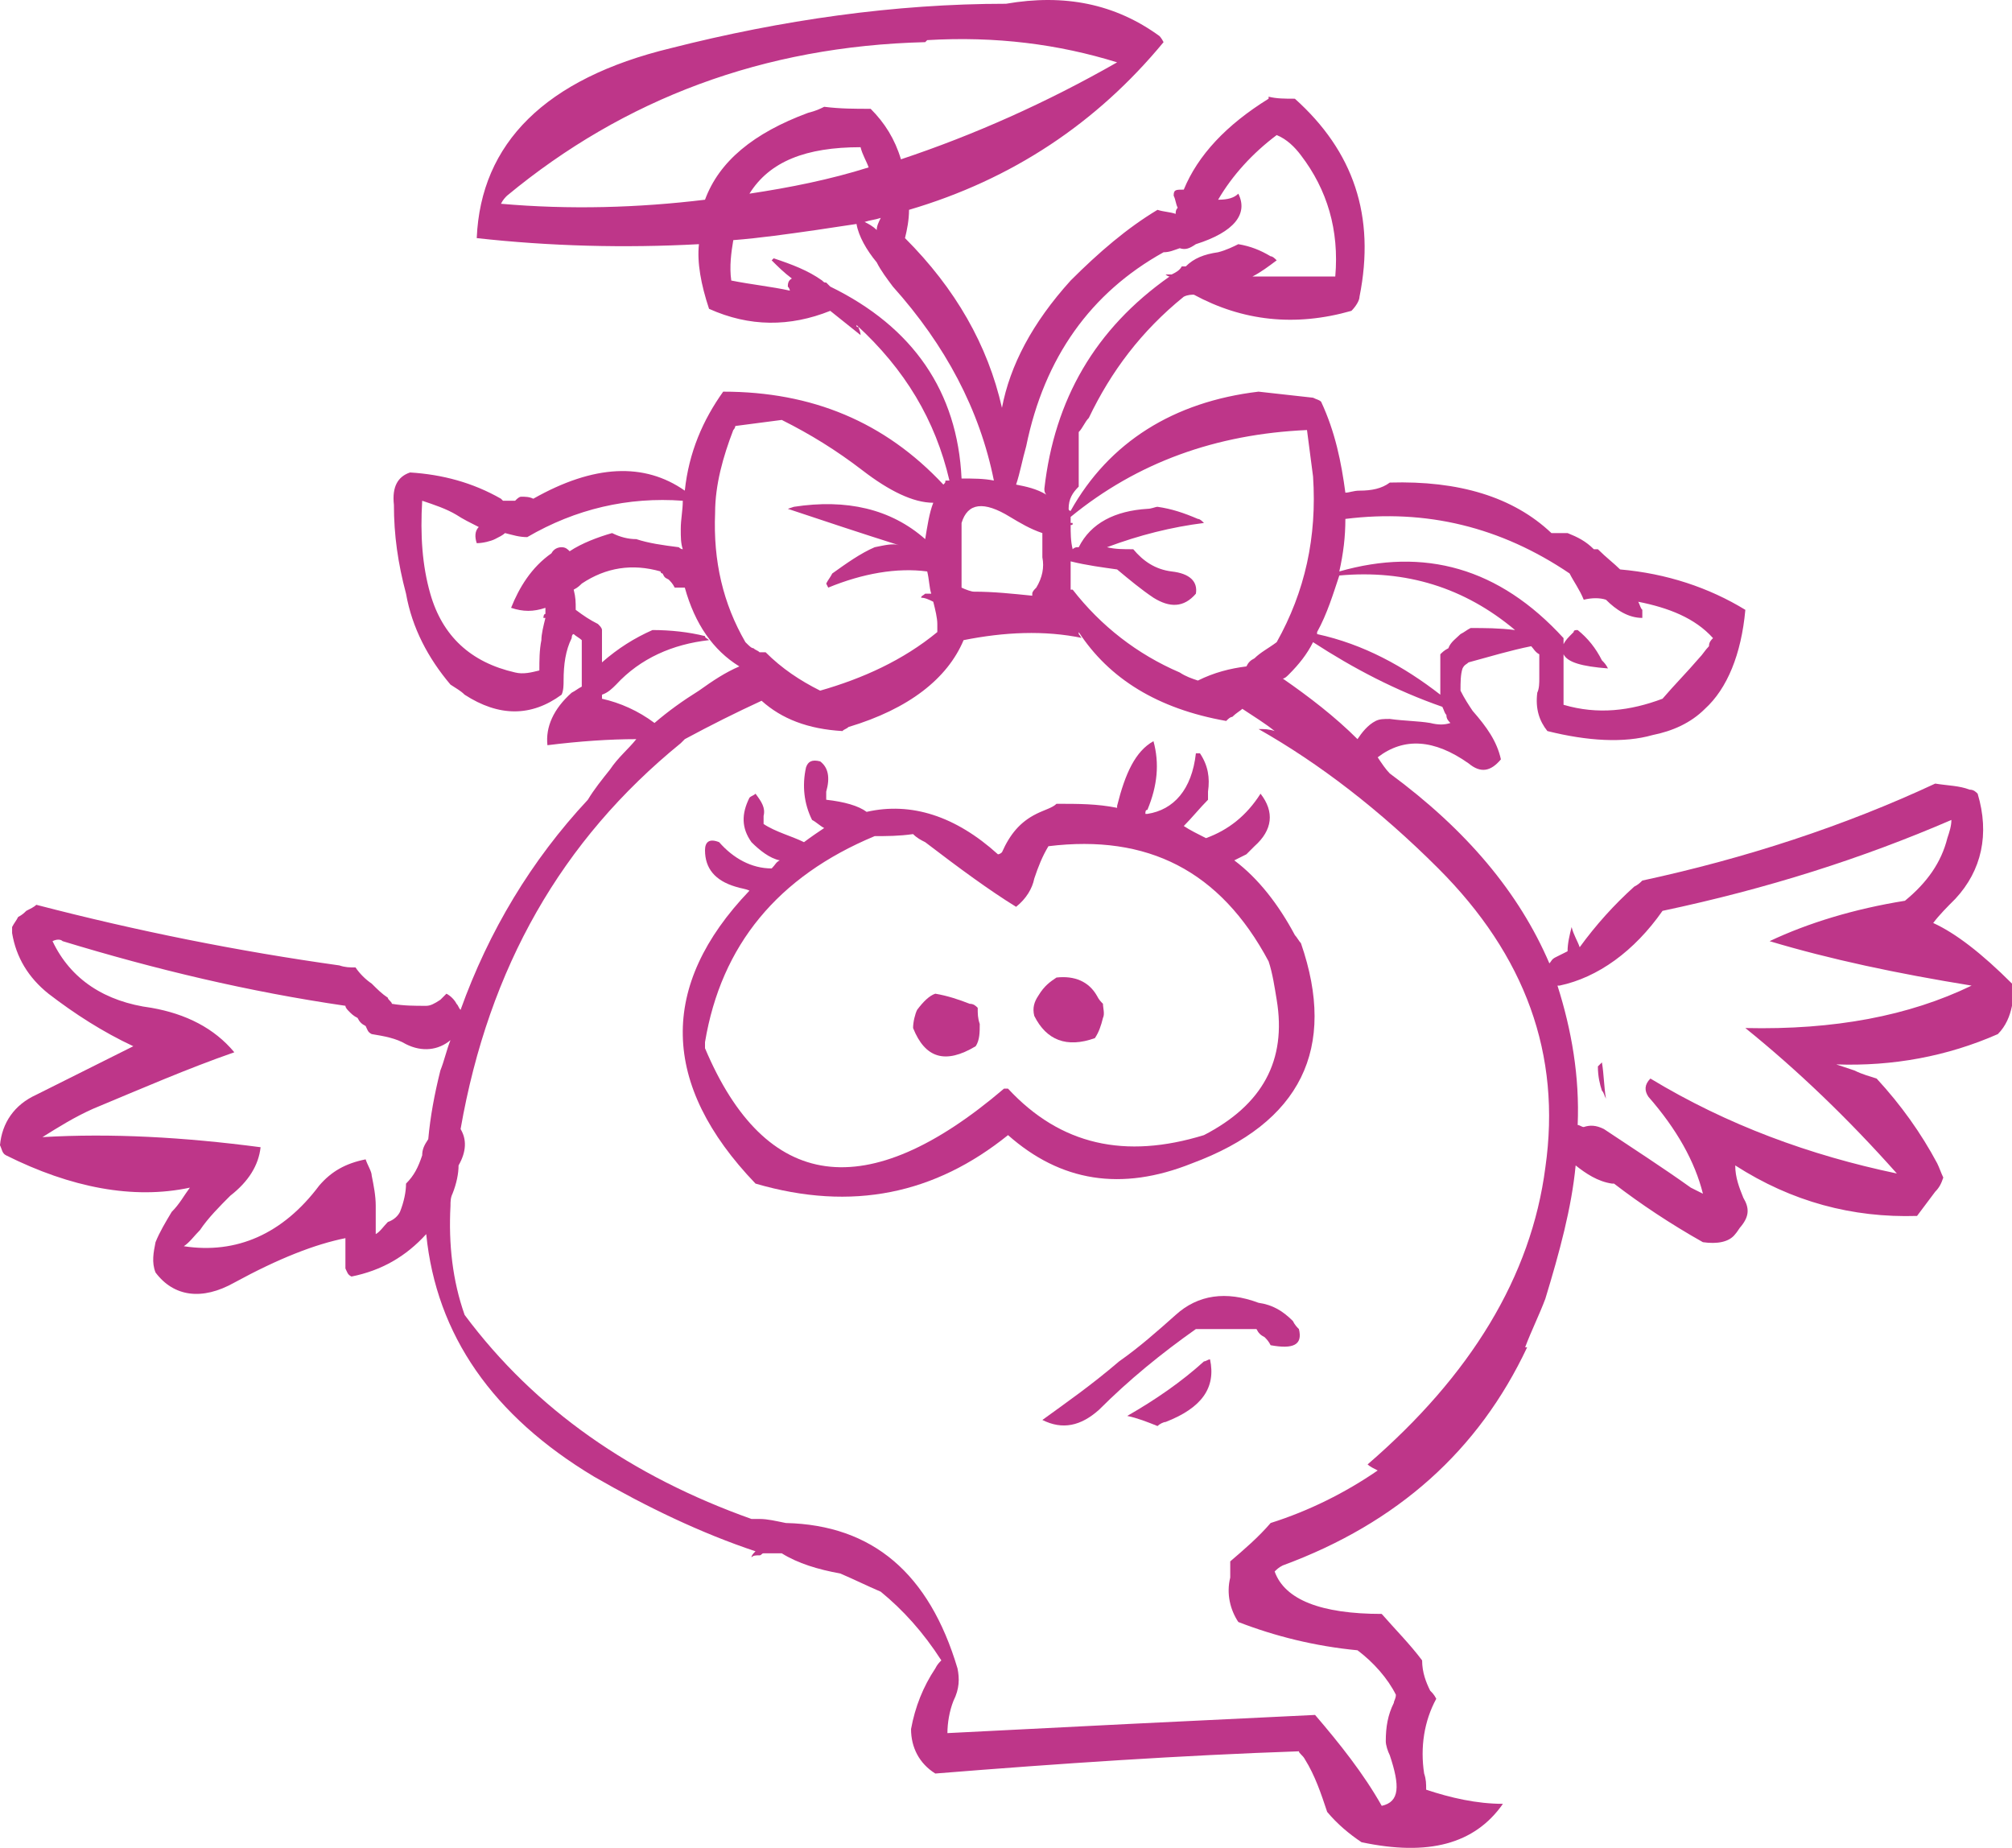<?xml version="1.0" encoding="iso-8859-1"?>
<!-- Generator: Adobe Illustrator 12.0.1, SVG Export Plug-In . SVG Version: 6.00 Build 51448)  -->
<!DOCTYPE svg PUBLIC "-//W3C//DTD SVG 1.1//EN" "http://www.w3.org/Graphics/SVG/1.1/DTD/svg11.dtd">
<svg  version="1.1" id="Layer_1" xmlns="http://www.w3.org/2000/svg" xmlns:xlink="http://www.w3.org/1999/xlink" width="99.6" height="91.467"
	 viewBox="0 0 99.6 91.467" style="overflow:visible;enable-background:new 0 0 99.6 91.467;" xml:space="preserve">
<g>
	<path style="fill:#BE3689;" d="M81.8,36.386c1-0.2,1.9-0.6,2.6-1.3c1.1-1,1.8-2.7,2-4.9c-1.8-1.1-3.9-1.8-6.2-2
		c-0.3-0.3-0.7-0.6-1.1-1h-0.2c-0.4-0.4-0.8-0.6-1.3-0.8c-0.4,0-0.6,0-0.8,0c-1.9-1.8-4.6-2.6-8-2.5c-0.4,0.3-0.9,0.4-1.5,0.4
		c-0.3,0-0.5,0.1-0.7,0.1c-0.2-1.5-0.5-3-1.2-4.5c-0.1-0.1-0.2-0.1-0.4-0.2c-0.9-0.1-1.8-0.2-2.7-0.3c-4.2,0.5-7.4,2.5-9.3,5.9
		c-0.1,0-0.1-0.1-0.1-0.1c0-0.5,0.2-0.8,0.5-1.1c0-0.4,0-0.8,0-1.2c0-0.5,0-1,0-1.5c0.2-0.2,0.3-0.5,0.5-0.7c1.1-2.3,2.6-4.3,4.7-6
		c0.2-0.1,0.4-0.1,0.5-0.1c2.4,1.3,5,1.6,7.8,0.8c0.2-0.2,0.4-0.5,0.4-0.7c0.8-4-0.3-7.2-3.2-9.8c-0.5,0-0.9,0-1.3-0.1
		c0,0.1,0,0.1,0,0.1c-2.1,1.3-3.5,2.8-4.2,4.5c-0.4,0-0.5,0-0.5,0.3c0.1,0.2,0.1,0.4,0.2,0.6c-0.1,0.1-0.1,0.2-0.1,0.3
		c-0.3-0.1-0.6-0.1-0.9-0.2c-1.5,0.9-2.9,2.1-4.3,3.5c-1.9,2.1-3,4.2-3.4,6.3c-0.7-3.1-2.3-5.9-4.8-8.4c0.1-0.4,0.2-0.9,0.2-1.4
		c5.1-1.5,9.3-4.3,12.6-8.3c-0.1-0.2-0.2-0.3-0.2-0.3c-2.2-1.6-4.7-2.1-7.6-1.6c-5.5,0-11.1,0.8-16.6,2.2c-6.2,1.5-9.4,4.7-9.6,9.4
		c3.6,0.4,7.3,0.5,11,0.3c-0.1,0.9,0.1,2,0.5,3.2c2,0.9,4,0.9,6,0.1c0.5,0.4,1,0.8,1.5,1.2c0-0.2-0.1-0.3-0.1-0.4
		c-0.1,0-0.1,0-0.1-0.1c2.4,2.2,3.9,4.7,4.6,7.7c0,0-0.1,0-0.2,0c0,0.1,0,0.1-0.1,0.2c-2.9-3.1-6.5-4.6-10.9-4.6
		c-1,1.4-1.7,3-1.9,4.9c-2-1.4-4.5-1.3-7.5,0.4c-0.2-0.1-0.4-0.1-0.6-0.1c-0.1,0-0.2,0.1-0.3,0.2c-0.2,0-0.4,0-0.6,0
		c0,0,0,0-0.1-0.1c-1.4-0.8-2.9-1.2-4.5-1.3c-0.6,0.2-0.9,0.7-0.8,1.6c0,1.5,0.2,2.9,0.6,4.4c0.3,1.7,1.1,3.2,2.2,4.5
		c0.3,0.2,0.5,0.3,0.7,0.5c1.7,1.1,3.3,1.1,4.8,0c0.1-0.2,0.1-0.5,0.1-0.7c0-0.8,0.1-1.5,0.4-2.1c0,0,0-0.2,0.1-0.2
		c0.1,0.1,0.3,0.2,0.4,0.3c0,0.4,0,0.8,0,1.1c0,0.4,0,0.7,0,1.1c0,0,0,0,0,0.1c-0.2,0.1-0.3,0.2-0.5,0.3c-0.9,0.8-1.3,1.7-1.2,2.6
		c1.6-0.2,3.1-0.3,4.4-0.3c-0.4,0.5-0.9,0.9-1.3,1.5l0,0c-0.4,0.5-0.8,1-1.1,1.5c-2.8,3-4.9,6.5-6.3,10.4c-0.1-0.1-0.1-0.2-0.2-0.3
		c-0.1-0.2-0.3-0.4-0.5-0.5c-0.1,0.1-0.2,0.2-0.3,0.3c-0.3,0.2-0.5,0.3-0.7,0.3c-0.6,0-1.1,0-1.7-0.1c0-0.1-0.2-0.2-0.2-0.3
		c-0.3-0.2-0.5-0.4-0.8-0.7c-0.3-0.2-0.6-0.5-0.8-0.8c-0.3,0-0.5,0-0.8-0.1c-5-0.7-10-1.7-15-3c-0.1,0.1-0.3,0.2-0.5,0.3
		c-0.1,0.1-0.2,0.2-0.4,0.3c-0.1,0.2-0.2,0.3-0.3,0.5c0,0.1,0,0.2,0,0.3c0.2,1.2,0.8,2.2,1.8,3c1.3,1,2.7,1.9,4.2,2.6
		c-1.6,0.8-3.2,1.6-4.8,2.4c-1.1,0.5-1.7,1.4-1.8,2.5c0.1,0.2,0.1,0.4,0.3,0.5c3.2,1.6,6.3,2.2,9.1,1.6c-0.3,0.4-0.5,0.8-0.9,1.2
		c-0.3,0.5-0.6,1-0.8,1.5c-0.1,0.5-0.2,1,0,1.5c0.9,1.2,2.3,1.4,3.9,0.5c2.2-1.2,4-1.9,5.5-2.2c0,0.3,0,0.5,0,0.8c0,0.1,0,0.2,0,0.4
		c0,0.1,0,0.2,0,0.3c0.1,0.2,0.1,0.3,0.3,0.4c1.5-0.3,2.7-1,3.7-2.1c0.5,5,3.3,9,8.3,12c2.6,1.5,5.3,2.8,8,3.7
		c-0.1,0.1-0.2,0.2-0.2,0.3c0.1-0.1,0.2-0.1,0.4-0.1c0.1,0,0.1-0.1,0.2-0.1c0.3,0,0.6,0,0.9,0c0.8,0.5,1.8,0.8,2.9,1
		c0.7,0.3,1.3,0.6,2,0.9c1.1,0.9,2.1,2,3,3.4c-0.1,0.1-0.2,0.2-0.3,0.4c-0.6,0.9-1,1.9-1.2,3c0,0.9,0.4,1.7,1.2,2.2
		c6.2-0.5,12.2-0.9,18-1.1c0,0.1,0.2,0.2,0.3,0.4c0.5,0.8,0.8,1.7,1.1,2.6c0.5,0.6,1.1,1.1,1.7,1.5c3.3,0.7,5.6,0.1,7-1.9
		c-1.3,0-2.6-0.3-3.8-0.7c0-0.3,0-0.5-0.1-0.8c-0.2-1.3,0-2.6,0.6-3.7c-0.1-0.2-0.2-0.3-0.3-0.4c-0.2-0.4-0.4-0.9-0.4-1.5
		c-0.6-0.8-1.3-1.5-2-2.3c-3,0-4.8-0.7-5.3-2.1c0.1-0.1,0.2-0.2,0.4-0.3c5.7-2.1,9.7-5.7,12.1-10.8c-0.1,0-0.1,0-0.1,0
		c0.3-0.8,0.7-1.6,1-2.4c0.7-2.3,1.3-4.5,1.5-6.6c0.5,0.4,1.1,0.8,1.8,0.9h0.1c1.3,1,2.8,2,4.4,2.9c0.7,0.1,1.3,0,1.6-0.4
		c0.1-0.1,0.2-0.3,0.3-0.4c0.4-0.5,0.4-0.9,0.1-1.4c-0.2-0.5-0.4-1-0.4-1.6c2.8,1.8,5.8,2.6,9,2.5c0.3-0.4,0.6-0.8,0.9-1.2
		c0.2-0.2,0.3-0.4,0.4-0.7c-0.1-0.2-0.2-0.5-0.3-0.7c-0.8-1.5-1.8-2.9-3-4.2c-0.3-0.1-0.7-0.2-1.1-0.4c-0.3-0.1-0.6-0.2-0.9-0.3
		c2.8,0.1,5.5-0.4,8-1.5c0.4-0.4,0.6-0.9,0.7-1.4c0-0.3,0-0.7,0-1.1c-1.5-1.5-2.8-2.5-3.9-3c0.3-0.4,0.7-0.8,1.1-1.2
		c1.3-1.4,1.7-3.2,1.1-5.2c-0.1-0.1-0.2-0.2-0.4-0.2c-0.5-0.2-1.1-0.2-1.7-0.3c-4.5,2.1-9.4,3.7-14.5,4.8c-0.1,0.1-0.2,0.2-0.4,0.3
		c-1,0.9-1.9,1.9-2.7,3c-0.1-0.3-0.3-0.6-0.4-1c-0.1,0.4-0.2,0.8-0.2,1.2c-0.2,0.1-0.4,0.2-0.6,0.3c-0.2,0.1-0.2,0.2-0.3,0.3
		c-1.5-3.5-4.1-6.6-7.9-9.4c-0.2-0.2-0.4-0.5-0.6-0.8c1.3-1,2.8-0.9,4.5,0.3c0.6,0.5,1.1,0.4,1.6-0.2c-0.2-0.9-0.7-1.6-1.4-2.4
		c-0.2-0.3-0.4-0.6-0.6-1c0-0.4,0-0.8,0.1-1.1c0.1-0.2,0.2-0.2,0.3-0.3c1.1-0.3,2.1-0.6,3.1-0.8c0.1,0.1,0.2,0.3,0.4,0.4
		c0,0.4,0,0.8,0,1.2c0,0.2,0,0.5-0.1,0.7c-0.1,0.8,0.1,1.4,0.5,1.9C78.6,36.686,80.4,36.786,81.8,36.386z M84.6,31.986
		c-0.2,0.2-0.3,0.4-0.5,0.6c-0.6,0.7-1.2,1.3-1.8,2c-1.6,0.6-3.2,0.8-4.9,0.3c0-0.2,0-0.5,0-0.7c0-0.3,0-0.5,0-0.8c0-0.3,0-0.7,0-1
		c0.2,0.4,0.9,0.6,2.2,0.7c-0.1-0.2-0.2-0.3-0.3-0.4c-0.3-0.6-0.7-1.1-1.2-1.5c-0.1,0-0.2,0-0.2,0.1c-0.3,0.3-0.4,0.4-0.5,0.6
		c0-0.1,0-0.2,0-0.3c-3.2-3.5-6.9-4.5-11.1-3.3c0.2-0.9,0.3-1.7,0.3-2.6c4-0.5,7.7,0.4,11.1,2.7c0.2,0.4,0.5,0.8,0.7,1.3
		c0.4-0.1,0.8-0.1,1.1,0c0.5,0.5,1.1,0.9,1.8,0.9c0-0.2,0-0.3,0-0.4c-0.1-0.1-0.1-0.2-0.2-0.4c1.5,0.3,2.8,0.8,3.7,1.8
		C84.7,31.686,84.6,31.786,84.6,31.986z M96.4,41.486c-0.3,1.2-1,2.2-2.1,3.1c-2.5,0.4-4.8,1.1-6.7,2c3,0.9,6.3,1.6,10,2.2
		c-3.1,1.5-6.8,2.2-11.2,2.1c2.6,2.1,5.1,4.5,7.5,7.2c-4.3-0.9-8.4-2.4-12.2-4.7c-0.3,0.3-0.3,0.6-0.1,0.9c1.4,1.6,2.3,3.2,2.7,4.8
		c-0.2-0.1-0.4-0.2-0.6-0.3c-1.4-1-2.8-1.9-4.3-2.9c-0.4-0.2-0.7-0.2-1-0.1c-0.1,0-0.2-0.1-0.3-0.1c0.1-2.4-0.3-4.7-1-6.9
		c0,0,0,0,0.1,0c1.9-0.4,3.7-1.7,5.1-3.7c5.2-1.1,9.9-2.6,14.3-4.5C96.6,40.886,96.5,41.186,96.4,41.486z M63.2,6.686
		c0.5,0.2,0.9,0.6,1.2,1c1.3,1.7,1.9,3.7,1.7,6c-1.5,0-2.8,0-4.1,0c0.4-0.2,0.8-0.5,1.2-0.8c-0.1-0.1-0.2-0.2-0.3-0.2
		c-0.5-0.3-1-0.5-1.6-0.6c-0.2,0.1-0.6,0.3-1,0.4c-0.7,0.1-1.2,0.3-1.6,0.7c-0.1,0-0.1,0-0.2,0c-0.1,0.2-0.3,0.3-0.5,0.4
		c-0.1,0-0.2,0-0.3,0c0,0,0.1,0.1,0.2,0.1c-3.7,2.6-5.7,6.1-6.2,10.5c0,0.1,0,0.2,0.1,0.3c-0.5-0.3-1-0.4-1.5-0.5
		c0.2-0.6,0.3-1.2,0.5-1.9c0.9-4.4,3.2-7.6,6.8-9.6c0.3,0,0.5-0.1,0.8-0.2c0.3,0.1,0.5,0,0.8-0.2c1.9-0.6,2.6-1.5,2.1-2.5
		c-0.2,0.2-0.5,0.3-1,0.3l0,0C61,8.686,62,7.586,63.2,6.686z M44.6,7.886c-0.3-1-0.8-1.8-1.5-2.5c-0.8,0-1.5,0-2.3-0.1
		c-0.2,0.1-0.4,0.2-0.8,0.3c-2.7,1-4.4,2.4-5.1,4.3c-3.3,0.4-6.7,0.5-10.1,0.2c0.1-0.2,0.2-0.3,0.3-0.4c5.8-4.8,12.7-7.4,20.7-7.6
		c0.1-0.1,0.1-0.1,0.1-0.1c3.4-0.2,6.5,0.2,9.4,1.1C51.8,5.086,48.2,6.686,44.6,7.886z M42.6,7.286c0.1,0.4,0.3,0.7,0.4,1
		c-1.9,0.6-3.9,1-5.9,1.3C38.1,7.986,39.9,7.286,42.6,7.286z M41.1,14.186c-0.1-0.1-0.2-0.2-0.2-0.2c-0.1,0-0.1,0-0.2-0.1
		c-0.7-0.5-1.5-0.8-2.4-1.1l-0.1,0.1c0.3,0.3,0.6,0.6,1,0.9c-0.2,0.1-0.2,0.3-0.2,0.4c0.1,0.1,0.1,0.2,0.1,0.2
		c-0.9-0.2-1.9-0.3-2.9-0.5c-0.1-0.7,0-1.4,0.1-2c1.3-0.1,2.7-0.3,4.1-0.5c0.7-0.1,1.3-0.2,2-0.3c0.1,0.6,0.5,1.3,1,1.9
		c0.2,0.4,0.5,0.8,0.8,1.2c2.6,2.9,4.3,6.1,5,9.6c-0.5-0.1-1-0.1-1.6-0.1C47.4,19.386,45.2,16.186,41.1,14.186L41.1,14.186z
		 M43.4,11.386c-0.2-0.2-0.4-0.3-0.6-0.4c0.3-0.1,0.5-0.1,0.8-0.2C43.5,10.986,43.4,11.186,43.4,11.386z M59.3,25.686
		c-0.7-0.3-1.3-0.5-2-0.6c-0.1,0-0.3,0.1-0.5,0.1c-1.6,0.1-2.8,0.7-3.4,1.9c0,0,0,0-0.1,0c0,0-0.1,0-0.2,0.1
		c-0.1-0.4-0.1-0.8-0.1-1.2c0.1,0,0.1,0,0.1-0.1c-0.1,0-0.1,0-0.1,0c0-0.1,0-0.2,0-0.3c3.3-2.7,7.2-4.1,11.7-4.3
		c0.1,0.8,0.2,1.5,0.3,2.3c0.2,3-0.4,5.7-1.8,8.2c-0.4,0.3-0.8,0.5-1.1,0.8c-0.2,0.1-0.3,0.2-0.4,0.4c-0.8,0.1-1.6,0.3-2.4,0.7
		c-0.3-0.1-0.6-0.2-0.9-0.4c-2.1-0.9-3.9-2.3-5.3-4.1c-0.1,0-0.1,0-0.1,0c0-0.5,0-0.9,0-1.4c0.8,0.2,1.6,0.3,2.3,0.4
		c0.6,0.5,1.2,1,1.8,1.4c0.8,0.5,1.5,0.5,2.1-0.2c0.1-0.6-0.3-1-1.2-1.1c-0.8-0.1-1.4-0.5-1.9-1.1c-0.5,0-0.9,0-1.3-0.1
		c1.6-0.6,3.2-1,4.8-1.2C59.5,25.786,59.4,25.686,59.3,25.686z M53.4,31.386v-0.1c1.5,2.3,3.9,3.8,7.3,4.4c0.1-0.1,0.2-0.2,0.3-0.2
		c0.2-0.2,0.4-0.3,0.5-0.4c0.6,0.4,1.1,0.7,1.6,1.1c-0.3-0.1-0.5-0.1-0.8-0.1c3,1.7,6,4,8.9,6.9c4.3,4.3,6.1,9.2,5.3,14.8
		c-0.7,5.4-3.7,10.3-8.8,14.7c0.1,0.1,0.3,0.2,0.5,0.3c-1.6,1.1-3.4,2-5.3,2.6c-0.6,0.7-1.3,1.3-2,1.9c0,0.3,0,0.5,0,0.8
		c-0.2,0.8,0,1.6,0.4,2.2c1.8,0.7,3.8,1.2,5.9,1.4c0.8,0.6,1.5,1.4,1.9,2.2c0,0.2-0.1,0.3-0.1,0.4c-0.3,0.6-0.4,1.2-0.4,1.9
		c0,0.2,0.1,0.5,0.2,0.7c0.5,1.5,0.5,2.3-0.4,2.5c-0.9-1.6-2.1-3.1-3.3-4.5c-6.3,0.3-12.4,0.6-18.2,0.9c0-0.5,0.1-1.1,0.3-1.6
		c0.3-0.6,0.3-1.1,0.2-1.6c-1.4-4.7-4.2-7.1-8.5-7.2c-0.5-0.1-0.9-0.2-1.3-0.2c-0.2,0-0.3,0-0.4,0c-5.9-2.1-10.7-5.4-14.2-10.1
		c-0.6-1.7-0.8-3.5-0.7-5.4c0-0.2,0-0.4,0.1-0.6c0.2-0.5,0.3-1,0.3-1.4c0.4-0.7,0.4-1.3,0.1-1.8c1.4-8,5-14.3,10.9-19.1h0.1
		c0,0,0,0-0.1,0c0.1-0.1,0.2-0.2,0.2-0.2c1.3-0.7,2.5-1.3,3.8-1.9c1,0.9,2.3,1.4,4,1.5c0.1-0.1,0.2-0.1,0.3-0.2
		c3-0.9,4.9-2.4,5.7-4.3c2-0.4,4-0.5,5.9-0.1C53.5,31.586,53.5,31.486,53.4,31.386z M51.1,29.386v0.1c-1-0.1-1.9-0.2-2.9-0.2
		c-0.1,0-0.4-0.1-0.6-0.2v-0.2c0-0.3,0-0.7,0-1.1c0-0.5,0-1,0-1.5c0-0.1,0-0.2,0-0.4c0.3-1,1.1-1.1,2.4-0.3c0.5,0.3,1,0.6,1.6,0.8
		c0,0.4,0,0.8,0,1.2c0.1,0.5,0,1-0.3,1.5C51.2,29.186,51.1,29.286,51.1,29.386z M44.5,26.986c-0.3-0.1-0.7,0-1.2,0.1
		c-0.7,0.3-1.4,0.8-2.1,1.3c-0.1,0.2-0.2,0.3-0.3,0.5l0.1,0.2c1.7-0.7,3.4-1,4.9-0.8c0.1,0.4,0.1,0.8,0.2,1.1c-0.1,0-0.2,0-0.3,0
		c-0.1,0.1-0.2,0.1-0.2,0.2c0.2,0,0.4,0.1,0.6,0.2c0.1,0.4,0.2,0.8,0.2,1.1c0,0.2,0,0.3,0,0.4c-1.7,1.4-3.7,2.3-5.8,2.9
		c-1-0.5-1.9-1.1-2.7-1.9c-0.1,0-0.2,0-0.3,0c-0.1-0.1-0.2-0.1-0.3-0.2c-0.1,0-0.2-0.1-0.4-0.3c-1.1-1.9-1.6-4-1.5-6.4
		c0-1.4,0.4-2.8,0.9-4.1c0.1-0.1,0.1-0.2,0.1-0.2c0.8-0.1,1.5-0.2,2.3-0.3c1.4,0.7,2.7,1.5,4,2.5c1.3,1,2.5,1.6,3.5,1.6
		c-0.2,0.5-0.3,1.2-0.4,1.8c-1.7-1.5-3.9-2-6.5-1.6l-0.3,0.1C40.8,25.786,42.6,26.386,44.5,26.986z M72.3,31.386
		c-0.2,0.2-0.5,0.4-0.6,0.7c-0.2,0.1-0.3,0.2-0.4,0.3c0,0.7,0,1.3,0,1.9c0,0.1,0,0.1,0,0.1c-1.8-1.4-3.8-2.5-6.1-3
		c0-0.1,0-0.1,0-0.1c0.5-0.9,0.8-1.9,1.1-2.8c3.3-0.3,6.2,0.6,8.7,2.7c-0.8-0.1-1.5-0.1-2.2-0.1l0,0
		C72.6,31.186,72.5,31.286,72.3,31.386z M63.8,33.386c0.5-0.5,0.9-1,1.2-1.6c2,1.3,4.1,2.4,6.4,3.2c0.1,0.2,0.1,0.3,0.2,0.4
		c0,0.2,0.1,0.3,0.2,0.4c-0.3,0.1-0.6,0.1-1,0c-0.6-0.1-1.3-0.1-2-0.2c-0.3,0-0.5,0-0.7,0.1c-0.4,0.2-0.7,0.6-0.9,0.9
		c-1.1-1.1-2.4-2.1-3.7-3C63.6,33.586,63.7,33.486,63.8,33.386z M40.2,14.686c0.1,0,0.1,0,0.1,0H40.2L40.2,14.686z M33.6,27.086
		c-0.8-0.1-1.5-0.2-2.1-0.4c-0.4,0-0.8-0.1-1.2-0.3c-0.7,0.2-1.5,0.5-2.1,0.9c-0.1-0.1-0.2-0.2-0.4-0.2s-0.4,0.1-0.5,0.3
		c-1,0.7-1.6,1.7-2,2.7c0.6,0.2,1.1,0.2,1.7,0c0,0.1,0,0.2,0,0.3c-0.1,0-0.1,0.2-0.1,0.2H27c-0.1,0.4-0.2,0.8-0.2,1.1
		c-0.1,0.5-0.1,1-0.1,1.5c-0.4,0.1-0.8,0.2-1.2,0.1c-2.2-0.5-3.6-1.8-4.2-3.9c-0.4-1.4-0.5-2.9-0.4-4.6c0.6,0.2,1.2,0.4,1.7,0.7
		c0.3,0.2,0.7,0.4,1.1,0.6c-0.2,0.2-0.2,0.5-0.1,0.8c0.3,0,0.7-0.1,0.9-0.2s0.4-0.2,0.5-0.3c0.4,0.1,0.7,0.2,1.1,0.2
		c2.4-1.4,5-2,7.7-1.8c0,0.5-0.1,0.9-0.1,1.4c0,0.4,0,0.7,0.1,1C33.7,27.186,33.6,27.086,33.6,27.086z M33.4,29.086
		c0.2,0,0.4,0,0.5,0c0.5,1.8,1.4,3.1,2.7,3.9c-0.7,0.3-1.3,0.7-2,1.2c-0.8,0.5-1.5,1-2.2,1.6c-0.8-0.6-1.7-1-2.6-1.2
		c0-0.1,0-0.1,0-0.2c0.3-0.1,0.5-0.3,0.7-0.5c1.2-1.3,2.8-2,4.6-2.2c-0.1-0.1-0.2-0.1-0.2-0.2c-0.8-0.2-1.7-0.3-2.6-0.3
		c-0.9,0.4-1.7,0.9-2.5,1.6c0-0.6,0-1.1,0-1.6c0-0.1-0.1-0.2-0.2-0.3c-0.4-0.2-0.7-0.4-1.1-0.7c0-0.4,0-0.6-0.1-1
		c0.2-0.1,0.3-0.2,0.4-0.3c1.2-0.8,2.5-1,3.9-0.6c0,0.1,0.1,0.1,0.1,0.1c0.1,0.2,0.1,0.2,0.3,0.3
		C33.2,28.786,33.3,28.886,33.4,29.086z M22.3,51.486c-0.2,0.5-0.3,1-0.5,1.5c-0.3,1.2-0.5,2.3-0.6,3.4c-0.2,0.3-0.3,0.5-0.3,0.8
		c-0.2,0.6-0.4,1-0.8,1.4c0,0.4-0.1,0.9-0.3,1.4c-0.1,0.2-0.3,0.4-0.6,0.5c-0.2,0.2-0.4,0.5-0.6,0.6c0-0.2,0-0.4,0-0.6
		c0-0.3,0-0.5,0-0.8c0-0.5-0.1-1-0.2-1.5c0-0.2-0.2-0.5-0.3-0.8c-1,0.2-1.7,0.6-2.3,1.3c-1.8,2.4-4.1,3.4-6.7,3
		c0.3-0.2,0.5-0.5,0.8-0.8c0.4-0.6,1-1.2,1.5-1.7c0.9-0.7,1.4-1.5,1.5-2.4c-3.8-0.5-7.4-0.7-10.8-0.5c0.8-0.5,1.6-1,2.5-1.4
		c2.4-1,4.7-2,7-2.8c-1-1.2-2.4-1.9-4.1-2.2c-2.3-0.3-4-1.4-4.9-3.3c0.2-0.1,0.4-0.1,0.5,0c4.6,1.4,9.2,2.5,14,3.2
		c0,0.1,0.1,0.2,0.2,0.3s0.2,0.2,0.4,0.3c0.1,0.2,0.2,0.3,0.4,0.4c0.1,0.2,0.1,0.3,0.3,0.4c0.6,0.1,1.2,0.2,1.7,0.5
		C20.9,52.086,21.7,51.986,22.3,51.486z"/>
	<path style="fill:#BE3689;" d="M79.5,54.386c-0.1-0.6-0.1-1.2-0.2-1.8c0,0-0.1,0.1-0.2,0.2c0,0.5,0.1,0.9,0.2,1.2
		C79.4,54.086,79.4,54.186,79.5,54.386z"/>
	<path style="fill:#BE3689;" d="M42.9,40.186c-0.4-0.3-1.1-0.5-2-0.6c0-0.2,0-0.3,0-0.4c0.2-0.7,0.1-1.2-0.3-1.5
		c-0.4-0.1-0.6,0-0.7,0.3c-0.2,0.9-0.1,1.8,0.3,2.6c0.2,0.1,0.4,0.3,0.6,0.4c-0.3,0.2-0.6,0.4-1,0.7c-0.6-0.3-1.4-0.5-2-0.9
		c0-0.1,0-0.2,0-0.4c0.1-0.4-0.1-0.7-0.4-1.1c-0.1,0.1-0.2,0.1-0.3,0.2c-0.4,0.8-0.4,1.5,0.1,2.2c0.4,0.4,0.9,0.8,1.4,0.9
		c-0.2,0.1-0.2,0.2-0.4,0.4c-1,0-1.9-0.5-2.6-1.3c-0.5-0.2-0.7,0-0.7,0.4c0,0.9,0.5,1.5,1.5,1.8c0.3,0.1,0.5,0.1,0.7,0.2
		c-4.5,4.7-4.4,9.6,0.3,14.5c4.8,1.4,8.9,0.5,12.5-2.4c2.6,2.3,5.6,2.8,9.1,1.4c5.4-2,7.2-5.7,5.4-10.9c-0.1-0.1-0.2-0.3-0.3-0.4
		c-0.8-1.5-1.8-2.8-3-3.7c0.2-0.1,0.4-0.2,0.6-0.3c0.1-0.1,0.2-0.2,0.4-0.4c0.9-0.8,1-1.7,0.3-2.6l0,0c-0.7,1.1-1.6,1.8-2.7,2.2
		c-0.4-0.2-0.8-0.4-1.1-0.6c0.4-0.4,0.8-0.9,1.2-1.3c0-0.2,0-0.3,0-0.4c0.1-0.7,0-1.3-0.4-1.9h-0.2c-0.2,1.8-1.1,2.8-2.4,3
		c-0.1,0-0.1,0-0.1,0c0-0.1,0-0.2,0.1-0.2c0.5-1.2,0.6-2.3,0.3-3.4c-0.9,0.5-1.4,1.6-1.8,3.2c0,0,0,0,0,0.1c-1-0.2-1.9-0.2-3-0.2
		c-0.2,0.2-0.6,0.3-1,0.5c-0.8,0.4-1.3,1-1.7,1.9c0,0-0.1,0.1-0.2,0.1C47.3,40.386,45.1,39.686,42.9,40.186z M45.8,41.686
		c1.7,1.3,3.2,2.4,4.5,3.2c0.5-0.4,0.8-0.9,0.9-1.4c0.2-0.6,0.4-1.1,0.7-1.6c4.9-0.6,8.5,1.2,10.9,5.7c0.2,0.6,0.3,1.3,0.4,1.9
		c0.5,3-0.7,5.2-3.6,6.7c-3.9,1.2-7.1,0.5-9.7-2.3c-0.1,0-0.1,0-0.2,0c-6.8,5.8-11.8,5.1-14.8-2c0-0.1,0-0.2,0-0.3
		c0.8-4.8,3.6-8.2,8.4-10.2c0.6,0,1.2,0,1.9-0.1C45.4,41.486,45.6,41.586,45.8,41.686z"/>
	<path style="fill:#BE3689;" d="M54.6,49.686c-0.1-0.1-0.2-0.2-0.3-0.4c-0.4-0.7-1.1-1-2-0.9c-0.3,0.2-0.6,0.4-0.9,0.9
		c-0.2,0.3-0.3,0.6-0.2,1c0.6,1.2,1.6,1.6,3,1.1c0.2-0.3,0.3-0.6,0.4-1C54.7,50.186,54.6,49.886,54.6,49.686z"/>
	<path style="fill:#BE3689;" d="M45.2,50.886c0.6,1.5,1.6,1.8,3.1,0.9c0.2-0.3,0.2-0.7,0.2-1.1c-0.1-0.3-0.1-0.5-0.1-0.8
		c-0.1-0.1-0.2-0.2-0.4-0.2c-0.5-0.2-1.1-0.4-1.7-0.5c-0.3,0.1-0.6,0.4-0.9,0.8C45.3,50.186,45.2,50.586,45.2,50.886z"/>
	<path style="fill:#BE3689;" d="M62.2,65.786c0.1,0.2,0.2,0.3,0.4,0.4c0.1,0.1,0.2,0.2,0.3,0.4c1.1,0.2,1.6,0,1.4-0.8
		c-0.1-0.1-0.2-0.2-0.3-0.4c-0.5-0.5-1-0.8-1.7-0.9c-1.6-0.6-3-0.4-4.1,0.6c-0.9,0.8-1.8,1.6-2.8,2.3c-1.4,1.2-2.7,2.1-3.8,2.9
		c1,0.5,1.9,0.3,2.8-0.5c1.5-1.5,3.1-2.8,4.8-4C60.2,65.786,61.2,65.786,62.2,65.786z"/>
	<path style="fill:#BE3689;" d="M59.9,67.286c-0.1,0-0.2,0.1-0.3,0.1c-1.1,1-2.4,1.9-3.8,2.7c0.5,0.1,1,0.3,1.5,0.5
		c0.1-0.1,0.3-0.2,0.4-0.2C59.5,69.686,60.2,68.686,59.9,67.286z"/>
</g>
</svg>

